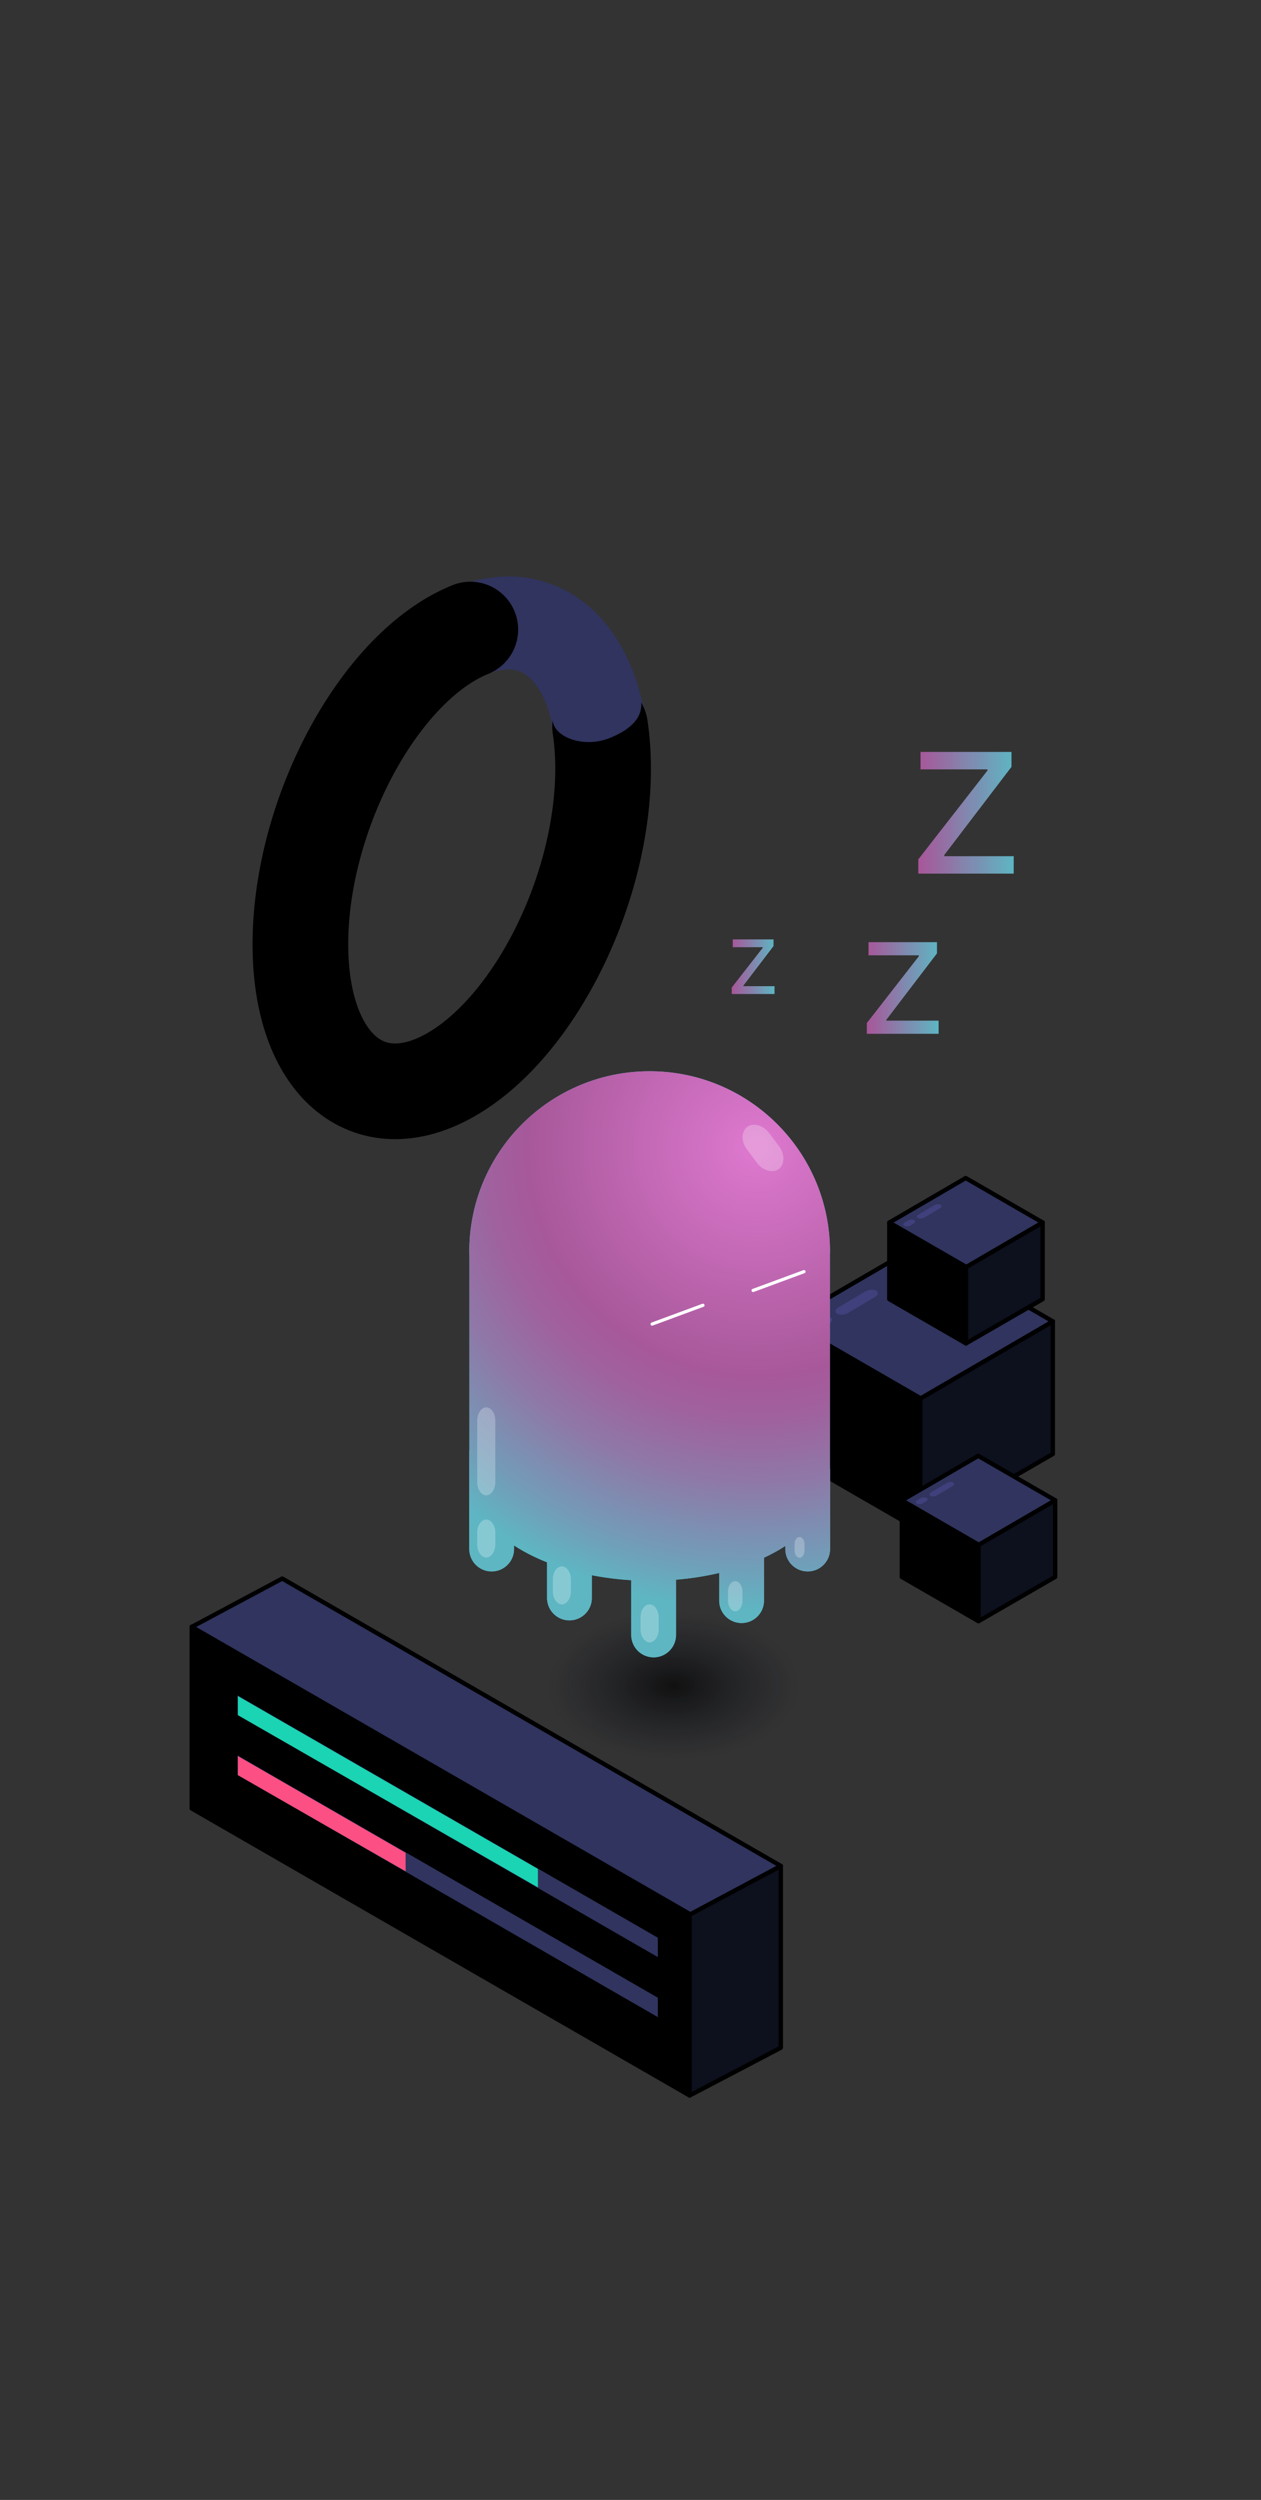 <svg xmlns="http://www.w3.org/2000/svg" xml:space="preserve" id="Слой_1" x="0" y="0" version="1.1" viewBox="0 0 290 574.88"><rect x="0" y="0" width="290" height="574.88" fill="#333333" stroke="none"/><style>.st3{fill:#30345e}.st5{fill:#0d101d}.st5,.st6,.st7{fill-rule:evenodd;clip-rule:evenodd;stroke:#000;stroke-linecap:round;stroke-linejoin:round;stroke-miterlimit:10}.st7{fill:#30345e}.st17{fill:#40407c}.st17,.st74,.st94{fill-rule:evenodd;clip-rule:evenodd}.st74{opacity:.256;fill:#fff;enable-background:new}.st94{fill:none;stroke:#fff;stroke-width:.738;stroke-linecap:round;stroke-linejoin:round;stroke-miterlimit:10}</style><path d="m211.62 351.97-30.5-17.61v-30.5l30.5 17.61z" class="st6"/><path d="m211.62 351.97 30.5-17.61v-30.5l-30.5 17.61z" class="st5"/><path d="m211.73 321.56-30.61-17.67 30.39-17.71 30.62 17.68z" class="st7"/><path id="矩形_00000097470792861218074540000014695661980223527827_" d="M201.51 296.79c.6.34.5 1-.21 1.42l-6.33 3.75c-.71.42-1.84.49-2.44.15-.6-.34-.5-1 .21-1.42l6.33-3.75c.72-.42 1.84-.49 2.44-.15z" class="st17"/><path id="矩形_00000170970761544490986820000012691897215981872783_" d="M190.97 302.91c.6.34.5 1-.21 1.42l-1.23.73c-.71.42-1.84.49-2.44.15-.6-.34-.5-1 .21-1.42l1.23-.73c.77-.45 1.84-.49 2.44-.15z" class="st17"/><linearGradient id="SVGID_1_" x1="168.283" x2="178.125" y1="222.291" y2="222.291" gradientUnits="userSpaceOnUse"><stop offset="0" stop-color="#a85699"/><stop offset="1" stop-color="#5db6c3"/></linearGradient><path fill="url(#SVGID_1_)" d="M168.28 228.57v-1.47l7.13-9.15v-.13h-6.9v-1.8h9.38v1.54l-6.93 9.09v.13h7.16v1.8h-9.84z"/><linearGradient id="SVGID_00000000937077194677005350000005128819499579857305_" x1="199.351" x2="215.859" y1="227.196" y2="227.196" gradientUnits="userSpaceOnUse"><stop offset="0" stop-color="#a85699"/><stop offset="1" stop-color="#5db6c3"/></linearGradient><path fill="url(#SVGID_00000000937077194677005350000005128819499579857305_)" d="M199.35 237.73v-2.47l11.96-15.36v-.22h-11.57v-3.02h15.74v2.58l-11.63 15.25v.22h12.01v3.02h-16.51z"/><linearGradient id="SVGID_00000130633131170738838540000010926060952915737021_" x1="211.185" x2="233.122" y1="186.905" y2="186.905" gradientUnits="userSpaceOnUse"><stop offset="0" stop-color="#a85699"/><stop offset="1" stop-color="#5db6c3"/></linearGradient><path fill="url(#SVGID_00000130633131170738838540000010926060952915737021_)" d="M211.19 200.9v-3.28l15.89-20.41v-.29H211.7v-4.01h20.92v3.43l-15.45 20.26v.29h15.96v4.01h-21.94z"/><radialGradient id="SVGID_00000016066033822324636890000008856811627405930649_" cx="154.907" cy="387.558" r="29.142" gradientTransform="matrix(1 0 0 .59 0 158.979)" gradientUnits="userSpaceOnUse"><stop offset="0"/><stop offset="1" stop-color="#0d101d" stop-opacity="0"/></radialGradient><path fill="url(#SVGID_00000016066033822324636890000008856811627405930649_)" d="M179.89 373.49c-13.67-7.89-35.94-7.99-49.74-.23-13.8 7.77-13.9 20.46-.23 28.36s35.94 7.99 49.74.23c13.8-7.77 13.9-20.47.23-28.36z" opacity=".67"/><path fill="#3fa9bd" d="M190.86 337.78V288.5c0-.23.02-.45.02-.68 0-22.91-18.57-41.48-41.48-41.48-22.91 0-41.48 18.57-41.48 41.48 0 .36.02.72.03 1.07v44.66h-.03v22.67a5.15 5.15 0 1 0 10.3 0v-.83c.56.36 1.13.72 1.74 1.07 1.83 1.06 3.79 1.99 5.85 2.81v8.2a5.15 5.15 0 1 0 10.3 0v-5.23c2.95.57 5.99.96 9.06 1.14v12.59c0 2.84 2.3 5.15 5.15 5.15s5.15-2.31 5.15-5.15v-12.7c3.39-.28 6.73-.8 9.93-1.55v6.36c0 2.84 2.3 5.15 5.15 5.15s5.15-2.31 5.15-5.15v-9.87c1-.47 1.97-.96 2.91-1.49.7-.39 1.35-.8 1.99-1.21v.71a5.15 5.15 0 1 0 10.3 0v-18.45h-.04z"/><radialGradient id="SVGID_00000049204443346698185310000008557476943686144682_" cx="174.083" cy="263.764" r="106.685" gradientUnits="userSpaceOnUse"><stop offset=".012" stop-color="#dd78ce"/><stop offset=".494" stop-color="#a7589a"/><stop offset=".583" stop-color="#a0619e"/><stop offset=".727" stop-color="#8e79a8"/><stop offset=".908" stop-color="#709fb9"/><stop offset="1" stop-color="#5eb6c3"/></radialGradient><path fill="url(#SVGID_00000049204443346698185310000008557476943686144682_)" d="M190.86 337.78V288.5c0-.23.02-.45.02-.68 0-22.91-18.57-41.48-41.48-41.48-22.91 0-41.48 18.57-41.48 41.48 0 .36.02.72.03 1.07v44.66h-.03v22.67a5.15 5.15 0 1 0 10.3 0v-.83c.56.36 1.13.72 1.74 1.07 1.83 1.06 3.79 1.99 5.85 2.81v8.2a5.15 5.15 0 1 0 10.3 0v-5.23c2.95.57 5.99.96 9.06 1.14v12.59c0 2.84 2.3 5.15 5.15 5.15s5.15-2.31 5.15-5.15v-12.7c3.39-.28 6.73-.8 9.93-1.55v6.36c0 2.84 2.3 5.15 5.15 5.15s5.15-2.31 5.15-5.15v-9.87c1-.47 1.97-.96 2.91-1.49.7-.39 1.35-.8 1.99-1.21v.71a5.15 5.15 0 1 0 10.3 0v-18.45h-.04z"/><path id="矩形_00000175296417502330949940000010648230615984238256_" d="M111.83 323.64c1.12 0 2.08 1.38 2.08 2.99v14.25c0 1.61-.96 2.99-2.08 2.99s-2.08-1.38-2.08-2.99v-14.25c0-1.61.96-2.99 2.08-2.99z" class="st74"/><path id="矩形_00000051354776684380542120000004367625321949349027_" d="M111.83 349.43c1.12 0 2.08 1.38 2.08 2.99v2.76c0 1.61-.96 2.99-2.08 2.99s-2.08-1.38-2.08-2.99v-2.76c0-1.72.96-2.99 2.08-2.99z" class="st74"/><path id="矩形_00000110434975425298067340000000398397039854040205_" d="M129.22 360.21c1.12 0 2.08 1.38 2.08 2.99v2.76c0 1.61-.96 2.99-2.08 2.99s-2.08-1.38-2.08-2.99v-2.76c0-1.73.96-2.99 2.08-2.99z" class="st74"/><path id="矩形_00000123403041713965501730000014715364816607452845_" d="M149.4 368.94c1.12 0 2.08 1.38 2.08 2.99v2.76c0 1.61-.96 2.99-2.08 2.99s-2.08-1.38-2.08-2.99v-2.76c-.01-1.72.95-2.99 2.08-2.99z" class="st74"/><path id="矩形_00000101803568991221213380000010953932042352268430_" d="M169.09 363.6c.89 0 1.66 1.1 1.66 2.37v2.19c0 1.28-.76 2.37-1.66 2.37-.89 0-1.66-1.1-1.66-2.37v-2.19c0-1.36.77-2.37 1.66-2.37z" class="st74"/><path id="矩形_00000142866738084241984220000014359196539886064777_" d="M183.88 353.44c.62 0 1.14.76 1.14 1.64v1.51c0 .88-.53 1.64-1.14 1.64-.62 0-1.14-.76-1.14-1.64v-1.51c0-.94.53-1.64 1.14-1.64z" class="st74"/><path d="m149.97 304.48 11.69-4.32M173.2 296.75l11.69-4.32" class="st94"/><path id="矩形_00000094615620647633312080000002656045730005282233_" d="M171.86 259.14c1.37-1.02 3.68-.37 5.02 1.41l2.29 3.06c1.34 1.79 1.31 4.19-.06 5.22-1.37 1.02-3.68.37-5.02-1.41l-2.29-3.06c-1.43-1.92-1.31-4.2.06-5.22z" class="st74"/><path d="M158.6 481.88 44.09 415.87v-41.79l114.51 66.01z" class="st6"/><path d="m158.6 481.88 20.97-10.99V429.1l-20.97 10.99z" class="st5"/><path d="M158.75 440.21 44.09 374.12 64.91 363l114.66 66.09z" class="st7"/><path d="M151.94 452.05 53.05 395.2v-6.79l98.89 56.86z" class="st6"/><path d="m151.79 450.92-97.66-56.3-.01-5.62 97.66 56.3z" class="st7"/><path fill="#1ad4b3" fill-rule="evenodd" d="m123.71 434.03-68.99-39.61-.01-4.39 68.99 39.74z" clip-rule="evenodd"/><path d="M151.94 465.85 53.05 409v-6.79l98.89 56.86z" class="st6"/><path d="m151.79 464.72-97.66-56.3-.01-5.62 97.66 56.3z" class="st7"/><path fill="#fc4f83" fill-rule="evenodd" d="m93.29 430.33-38.57-22.11-.01-4.39 38.57 22.24z" clip-rule="evenodd"/><path d="m222.15 308.93-17.63-10.18v-17.63l17.63 10.18z" class="st6"/><path d="m222.15 308.93 17.63-10.18v-17.63l-17.63 10.18z" class="st5"/><path d="m222.22 291.35-17.7-10.21 17.57-10.24 17.69 10.22z" class="st7"/><path id="矩形_00000008835325966006391610000016989482223732770233_" d="M216.31 277.03c.35.2.29.58-.12.82l-3.66 2.17c-.41.24-1.06.29-1.41.09-.35-.2-.29-.58.12-.82l3.66-2.17c.41-.24 1.06-.28 1.41-.09z" class="st17"/><path id="矩形_00000107590920430511317350000009376957701646319021_" d="M210.22 280.57c.35.2.29.58-.12.82l-.71.42c-.41.24-1.06.29-1.41.09-.35-.2-.29-.58.12-.82l.71-.42c.44-.27 1.06-.29 1.41-.09z" class="st17"/><path d="m225.03 372.81-17.63-10.18V345l17.63 10.18z" class="st6"/><path d="m225.03 372.81 17.63-10.18V345l-17.63 10.18z" class="st5"/><path d="m225.09 355.24-17.69-10.22 17.57-10.23L242.66 345z" class="st7"/><path id="矩形_00000001651599796411897920000018387228726600695711_" d="M219.19 340.92c.35.2.29.58-.12.82l-3.66 2.17c-.41.24-1.06.29-1.41.09-.35-.2-.29-.58.12-.82l3.66-2.17c.41-.25 1.06-.29 1.41-.09z" class="st17"/><path id="矩形_00000180346422524111650200000018427739023138151866_" d="M213.09 344.45c.35.2.29.58-.12.82l-.71.42c-.41.24-1.06.29-1.41.09-.35-.2-.29-.58.12-.82l.71-.42c.44-.26 1.07-.28 1.41-.09z" class="st17"/><path d="m101.78 259.33-6.15-19.81c1.01-.41 1.96-.87 2.9-1.42 15.99-9.27 29.5-37.22 29.5-61.03 0-13.15-3.96-20.12-7.67-22.25-3.46-1.99-7.94-.23-11.1 1.6-15.98 9.27-29.49 37.22-29.49 61.03 0 2.81.19 5.49.57 7.97l-21.12 3.23c-.54-3.54-.82-7.31-.82-11.19 0-31.54 17.63-66.46 40.14-79.51 11.35-6.58 22.88-7.16 32.48-1.63 11.68 6.73 18.37 21.59 18.37 40.77 0 31.54-17.63 66.46-40.14 79.51-1.79 1.02-5.54 1.95-7.47 2.73z" class="st3"/><path fill="none" stroke="#000" stroke-linecap="round" stroke-linejoin="round" stroke-miterlimit="10" stroke-width="22" d="M108.16 144.77c-1.4.57-2.82 1.25-4.26 2.09-19.23 11.14-34.82 42.6-34.82 70.27s15.59 41.05 34.81 29.9c19.23-11.15 34.81-42.61 34.81-70.27 0-3.42-.24-6.62-.69-9.58"/><path d="M147.33 160.63c.82 3.81-1.65 6.94-7.25 9.14s-12.19 0-12.92-3.75c-.74-3.8-2.3-11.86 5.1-14.11 9.11-2.78 14.25 4.93 15.07 8.72z" class="st3"/></svg>